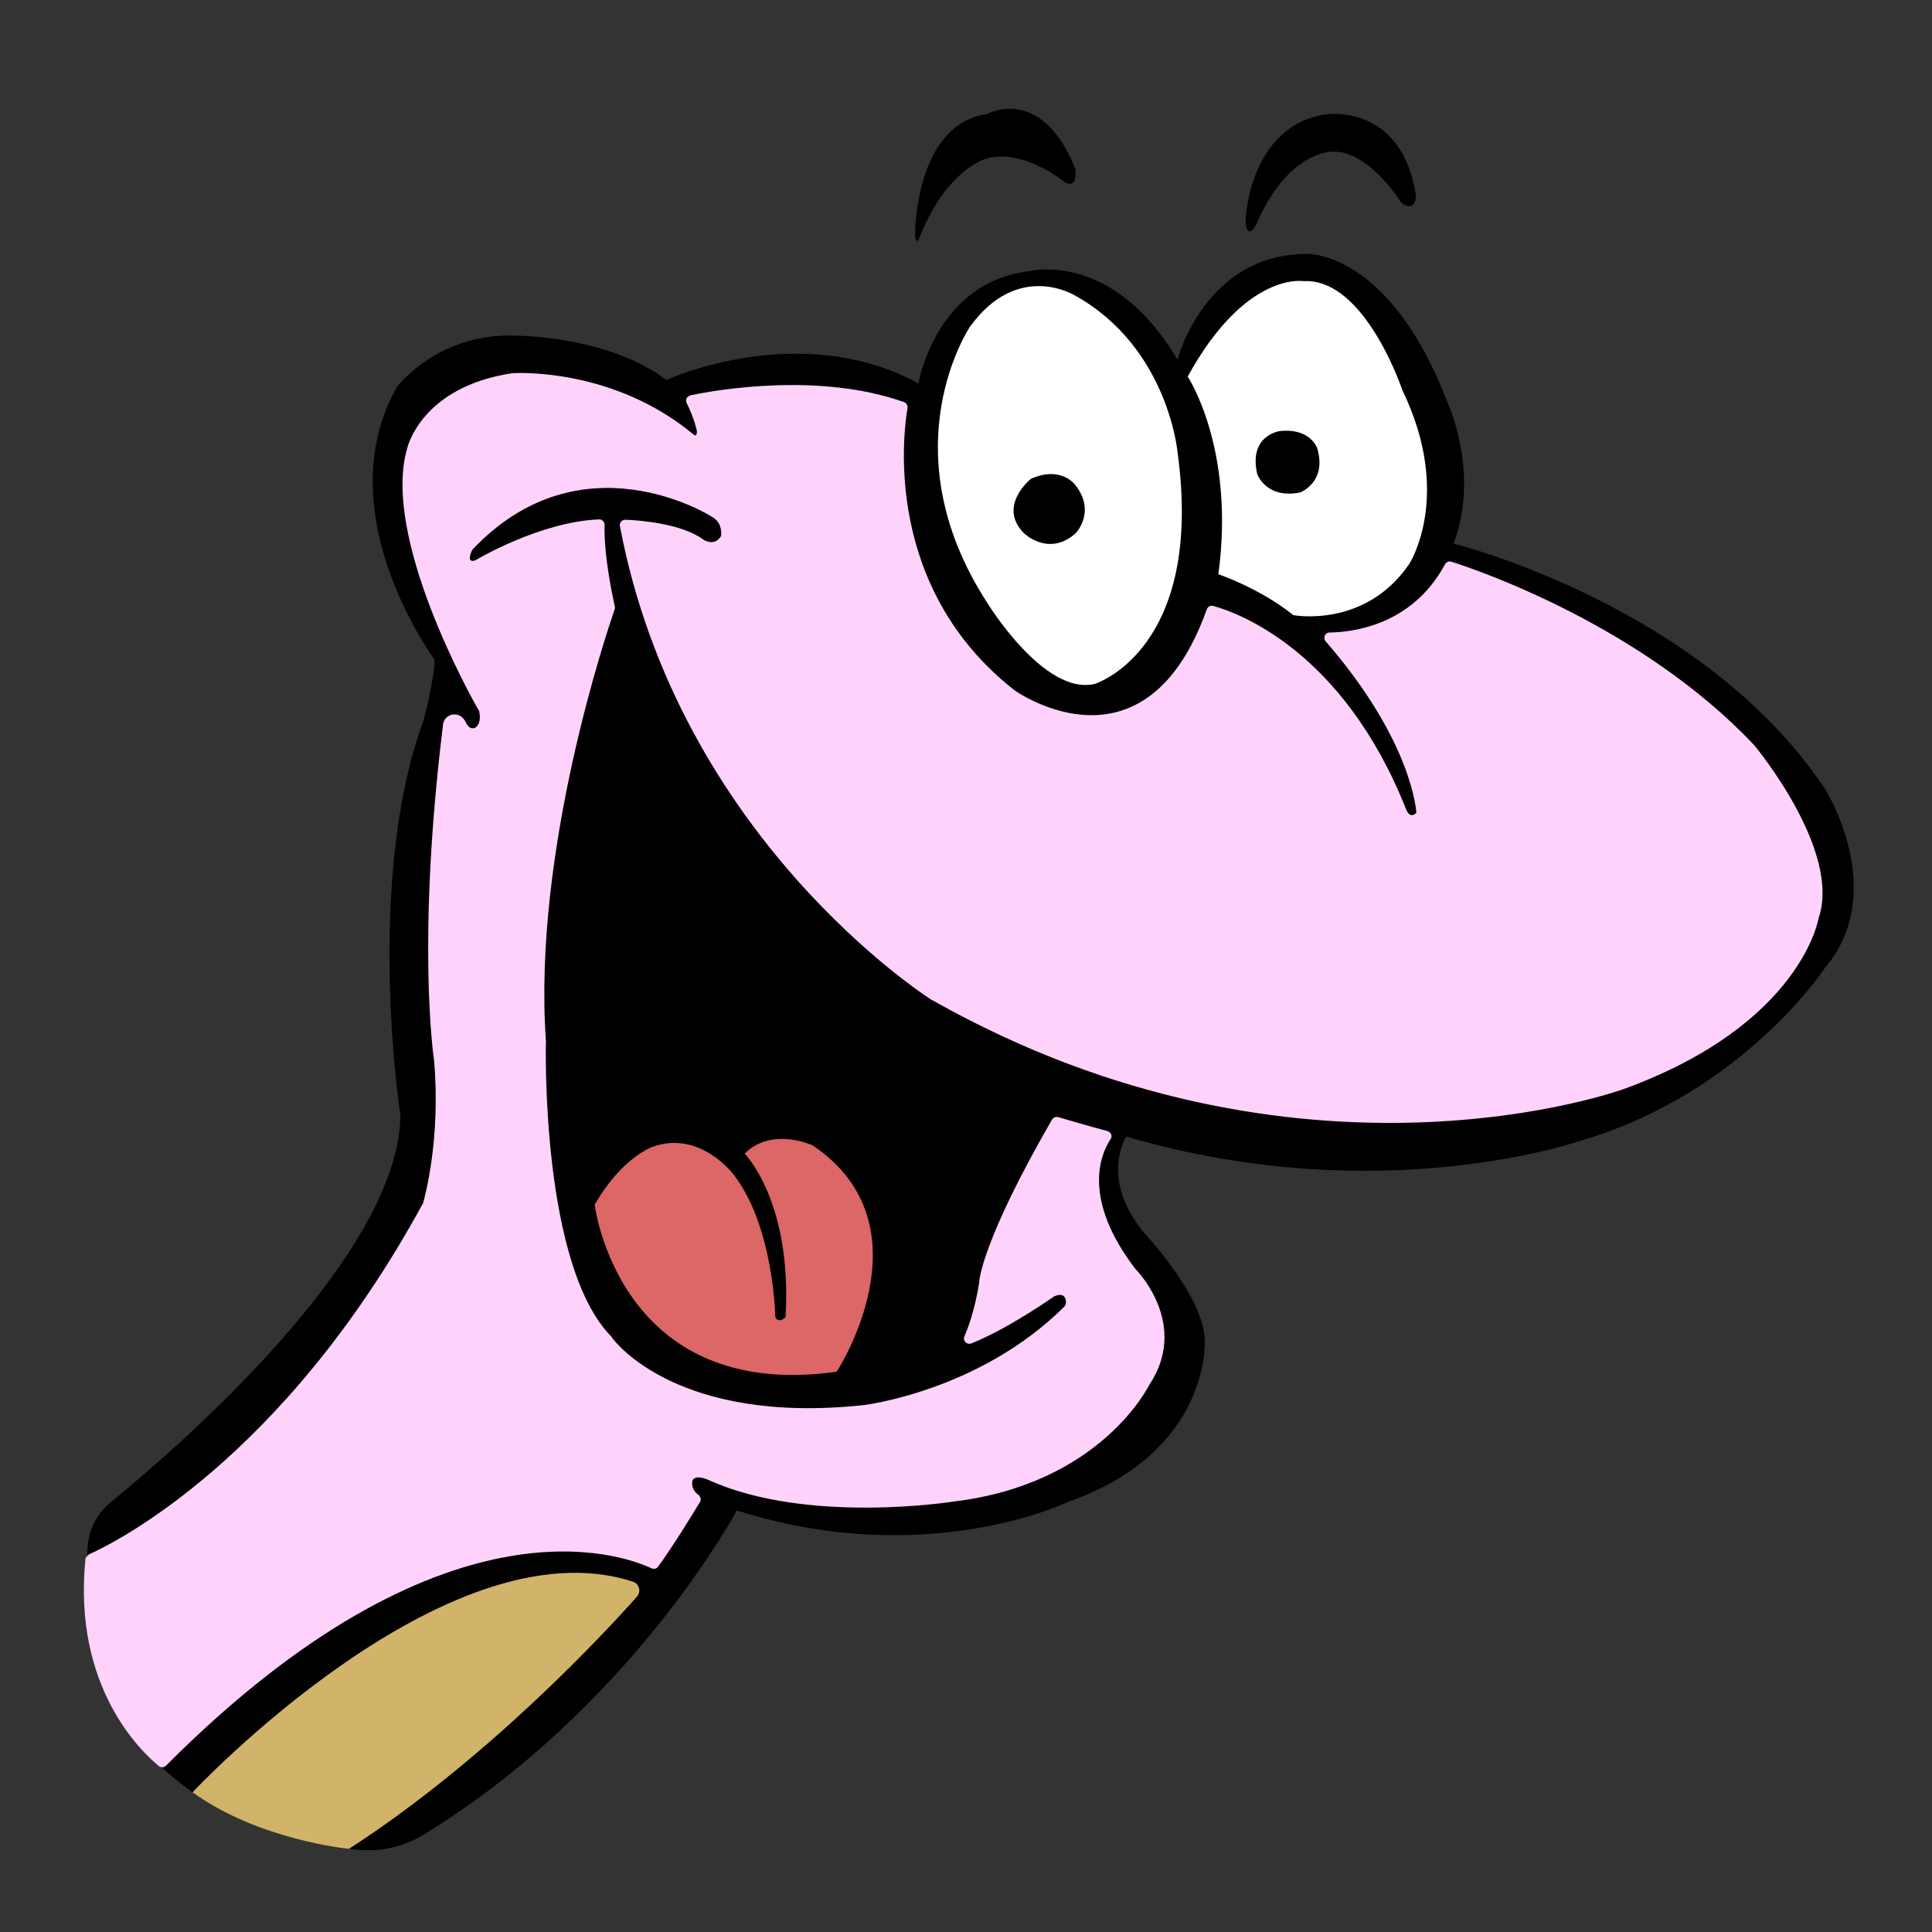 <?xml version="1.0" encoding="utf-8"?>
<!-- Generator: Adobe Illustrator 27.4.0, SVG Export Plug-In . SVG Version: 6.00 Build 0)  -->
<svg version="1.1" xmlns="http://www.w3.org/2000/svg" xmlns:xlink="http://www.w3.org/1999/xlink" x="0px" y="0px"
	 viewBox="0 0 566.9 566.9" style="enable-background:new 0 0 566.9 566.9;" xml:space="preserve">
<rect x="0" y="0" width="566.9" height="566.9" fill="#333333" stroke="none"/>
<style type="text/css">
	.st0{display:none;}
	.st1{fill:#FFD2FC;}
	.st2{fill:#FFFFFF;}
	.st3{fill:#DD6666;}
	.st4{fill:#D1B369;}
</style>
<g id="Layer_1" class="st0">
</g>
<g id="Layer_3">
	<path d="M32.6,440.7c20.2-16.5,84.1-71.9,84.9-113.2c0,0-10.6-68.8,6.7-115.9c0,0,3.3-12.1,3.3-18.1c0,0-32-43-11-80
		c0,0,12-16,35-15c0,0,27,0,44,13c0,0,39-18,74,1c0,0,5-30,33-33c0,0,24-6,43,26c0,0,8-31,38-31c0,0,24-1,41,43c0,0,10,21,2,42
		c0,0,73,18,109,72c0,0,19,30,0,52.5c0,0-24,36.5-71,50.5c0,0-59,21-134-1c0,0-8,12,5,28c0,0,18,19,18,32c0,0,1.8,32.5-40.1,47.2
		c0,0-41.5,20.2-97.2,2.5c0,0-30.8,57.8-92,95.2c-5.9,3.6-12.9,5.1-19.8,4.3c-25.1-3-83.5-17.5-78.7-88.6
		C26,448.9,28.5,444,32.6,440.7z"/>
	<path d="M268.5,68.5c0,0,0-32,21-35c0,0,16-9,26,16c0,0,1,6-3,4c0,0-12-10-23-7c0,0-12,3-20,24C269.5,70.5,268.5,71.5,268.5,68.5z"
		/>
	<path d="M365.5,64.5c0,0,1-28,24-31c0,0,22-3,26,24c0,0,0,3-2,3c0,0-2,0-3-2c0,0-9-14-19-14c0,0-12.6-1-22.3,20c0,0-0.7,2-1.7,3
		C367.5,67.5,365.5,69.5,365.5,64.5z"/>
	<path class="st1" d="M26.3,456c6.9-3.1,56.7-27.4,97.8-102.9c0.1-0.1,0.1-0.2,0.1-0.3c0.5-1.8,5.1-18.6,3.2-41.2c0,0,0-0.1,0-0.1
		c-0.2-1.5-5.2-35.5,2.6-98.9c0.4-3.2,4.6-4.1,6.3-1.3c0,0,0.1,0.1,0.1,0.1c0,0.1,0.1,0.2,0.1,0.2c0.2,0.5,1.2,2.8,3,1.9
		c0,0,1.9-1,1.1-4.8c0-0.2-0.1-0.3-0.2-0.4c-2-3.4-28.6-50.8-20.9-76.8c0,0,4-18,30.9-22c0.1,0,0.1,0,0.2,0
		c1.6-0.1,29.6-1.4,52.9,18c0,0,1,1,1-1c0,0-0.8-3.9-3-8.2c-0.5-0.9,0-2,1.1-2.3c8-1.7,38-6.8,62.7,2c0.7,0.3,1.1,1,1,1.7
		c-1.4,8.1-6.8,52.8,31.2,82.7c0,0,0.1,0,0.1,0.1c1.4,1,38.6,26.5,56.5-23.7c0.3-0.8,1.1-1.2,1.9-1c6.9,1.9,38,12.8,56.6,59.7
		c0,0,1,3,3,1c0,0-0.9-20.7-26.6-50.3c-0.9-1-0.2-2.6,1.1-2.6c7.4-0.1,24.4-2.4,33.9-20c0.4-0.7,1.1-1,1.8-0.8
		c8.3,2.6,55.9,19,88.7,53.6c0,0,0.1,0.1,0.1,0.1c1.1,1.3,25.8,31.4,19,51c0,0-5,31-57,50c0,0-95,35-203-26c0,0,0,0-0.1,0
		c-1.8-1.2-74.2-47.5-91.6-139.1c-0.2-1,0.6-1.9,1.6-1.9c4.7,0.2,16.7,1.2,23,5.9c0,0,2.8,1.9,4.8-0.7c0.2-0.2,0.3-0.5,0.3-0.7
		c0.1-1.1,0.1-4-3.1-5.6c0,0-37.9-23.9-69.8,9.8c-0.1,0.1-0.2,0.3-0.3,0.5c-0.4,0.9-1.4,3.6,1.1,2.7c0,0,18.8-11.3,36.3-12
		c0.9,0,1.6,0.7,1.6,1.6c-0.1,3.1,0.1,10.8,3,23.9c0.1,0.3,0,0.6,0,0.8c-2,5.7-24.2,70.9-20.2,126.9c0,0,0,0.1,0,0.1
		c-0.1,2.2-1.3,65.8,19.2,86.5c0,0,0.1,0.1,0.1,0.2c1.1,1.6,19.7,25.7,73.9,19.9c0,0,33.9-4,58.9-28.9c0,0,0.1-0.1,0.1-0.1
		c0.2-0.2,0.6-1,0.2-2.3c-0.2-0.5-0.6-0.9-1.2-1c-0.5-0.1-1.2,0-2.1,0.4c0,0-13.6,9.6-24.3,13.8c-1.3,0.5-2.6-0.8-2-2.1
		c1.3-3,3.1-8.2,4.3-15.6c0-0.1,0-0.1,0-0.2c0.1-1.1,1.1-12.6,21.4-47.8c0.4-0.6,1.1-0.9,1.8-0.7c2.5,0.7,8.8,2.6,14.5,4.1
		c1,0.3,1.5,1.5,0.9,2.3c-3,4.5-8.5,17.6,7.3,38.2c0,0.1,0.1,0.1,0.1,0.1c1.1,1.1,15.5,16.6,3.9,33.9c0,0-14,29-57.4,34.2
		c0,0-42.6,6.8-71.6-6.2c0,0-4-2-5,0c0,0-0.8,2.4,1.8,4.3c0.6,0.5,0.8,1.4,0.4,2c-2.1,3.5-8.1,13.3-12.3,19
		c-0.4,0.6-1.2,0.8-1.9,0.5c-8.3-3.9-61-23.8-142.5,57.9c-0.6,0.6-1.5,0.6-2.1,0.1c-5-4.1-25.4-23.1-21.5-61
		C25.5,456.7,25.8,456.2,26.3,456z"/>
	<path class="st2" d="M345.5,132.5c0,0-2.8-30.5-29.9-45.7c0,0-16.8-10.6-31,9.1c0,0-24.1,35.7,4.9,80.7c0,0,17,28,32,24
		C321.5,200.5,353.5,190.5,345.5,132.5z M315.6,156.5c-7.9,7-15.1,0-15.1,0c-8-8,2-16,2-16c9-4,13.1,1.9,13.1,1.9
		C321.7,150.3,315.6,156.5,315.6,156.5z"/>
	<path class="st2" d="M411.5,114.5c0,0-11-33-29-32c0,0-17-3-34,28c0,0,14,21,9,58c0,0,12,4,22,12c0,0,21,4,34-15
		C413.5,165.5,426.5,145.5,411.5,114.5z M381.5,144.5c-10,2-12.6-5.4-12.6-5.4c-2.6-11.4,6.6-12.6,6.6-12.6c9-1,11,5,11,5
		C389.5,141.5,381.5,144.5,381.5,144.5z"/>
	<path class="st3" d="M174.5,353.5c0,0,7,58,71,49c0,0,28-42.7-7-66.4c0,0-12-5.6-20,2.4c0,0,14,14,12,48c0,0-2,2-3,0
		c0,0-0.4-26.5-12.2-41.8c0,0-9.8-13.2-23.8-8.2C191.5,336.5,182.5,339.5,174.5,353.5z"/>
	<path class="st4" d="M56.5,525.9c0,0,74.5-79.6,129.2-61.8c1.9,0.6,2.5,2.9,1.2,4.4c-9.5,10.7-43.8,47.7-84.5,74
		C102.4,542.5,76,540,56.5,525.9z"/>
</g>
</svg>
